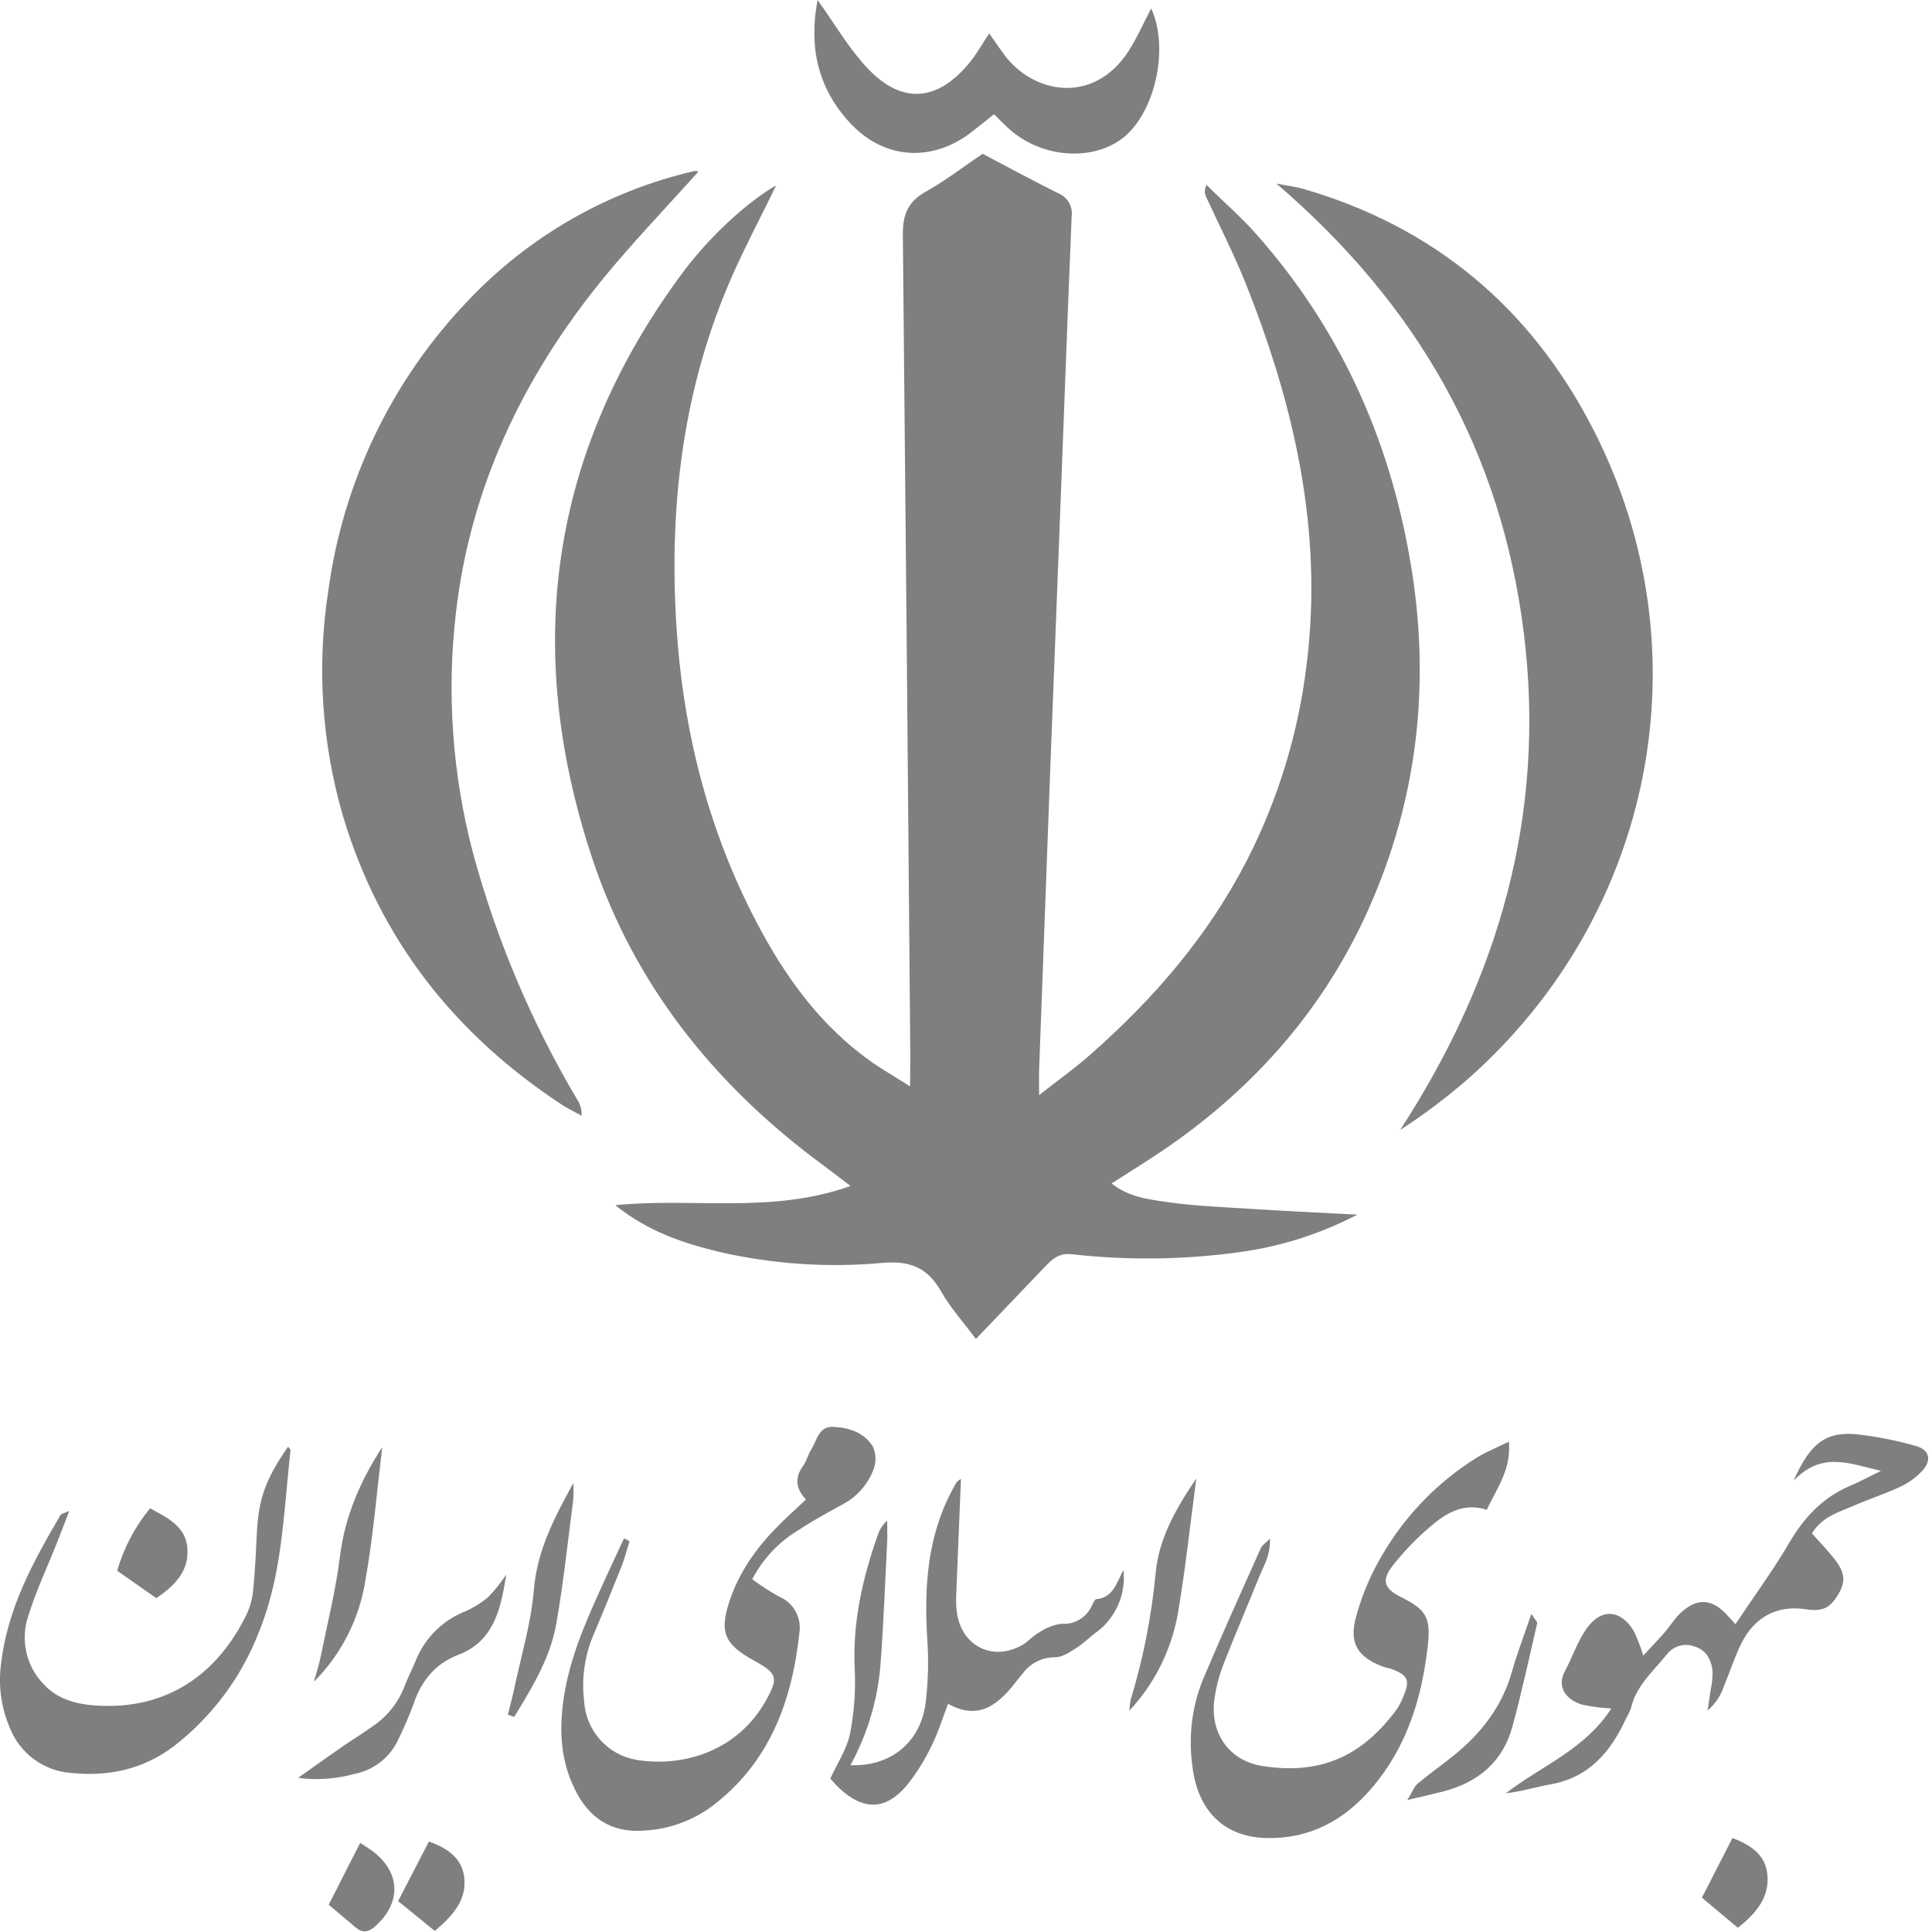 <svg width="35" height="35" viewBox="0 0 35 35" fill="none" xmlns="http://www.w3.org/2000/svg">
<g opacity="0.5" clip-path="url(#clip0_1_790)">
<path d="M17.801 2.786C18.268 3.031 18.714 3.274 19.169 3.5C19.338 3.567 19.44 3.743 19.414 3.925C19.343 5.611 19.284 7.291 19.218 8.974L19.021 14.072C18.956 15.839 18.89 17.604 18.825 19.369C18.82 19.497 18.825 19.625 18.825 19.839C19.184 19.555 19.488 19.343 19.768 19.091C20.912 18.084 21.894 16.944 22.596 15.572C23.158 14.47 23.521 13.276 23.67 12.047C23.975 9.616 23.444 7.325 22.551 5.095C22.342 4.577 22.085 4.078 21.851 3.569C21.817 3.5 21.82 3.417 21.859 3.35C22.154 3.648 22.473 3.919 22.75 4.232C24.251 5.923 25.156 7.9 25.543 10.135C25.924 12.324 25.698 14.44 24.792 16.47C23.992 18.264 22.746 19.681 21.144 20.788C20.821 21.01 20.487 21.214 20.137 21.44C20.454 21.69 20.818 21.73 21.164 21.779C21.649 21.848 22.142 21.867 22.631 21.898C23.248 21.937 23.865 21.966 24.589 22.005C23.919 22.354 23.195 22.584 22.447 22.685C21.44 22.823 20.42 22.835 19.41 22.721C19.193 22.698 19.073 22.8 18.946 22.932L17.679 24.257C17.461 23.96 17.22 23.698 17.047 23.392C16.805 22.968 16.491 22.838 16.006 22.877C15.009 22.97 14.005 22.903 13.029 22.679C12.378 22.52 11.745 22.315 11.147 21.833C12.574 21.691 13.97 21.997 15.408 21.485C15.188 21.318 15.053 21.213 14.916 21.112C12.978 19.687 11.503 17.87 10.735 15.567C9.463 11.756 9.957 8.183 12.371 4.934C12.879 4.252 13.568 3.639 14.059 3.36C13.764 3.977 13.426 4.597 13.159 5.244C12.356 7.186 12.124 9.224 12.252 11.309C12.374 13.292 12.86 15.176 13.825 16.929C14.317 17.821 14.921 18.614 15.749 19.209C15.959 19.361 16.185 19.489 16.487 19.68C16.487 19.438 16.493 19.284 16.491 19.127C16.45 14.169 16.405 9.214 16.356 4.259C16.351 3.878 16.454 3.647 16.782 3.466C17.135 3.268 17.463 3.014 17.801 2.786ZM23.122 3.325C23.351 3.37 23.477 3.384 23.597 3.418C25.977 4.104 27.733 5.573 28.864 7.78C30.923 11.794 29.959 16.591 26.572 19.565C26.191 19.895 25.788 20.197 25.365 20.47C27.152 17.718 28.014 14.752 27.605 11.464C27.196 8.175 25.685 5.523 23.122 3.325ZM12.652 3.109C12.071 3.759 11.455 4.398 10.899 5.08C9.472 6.841 8.52 8.832 8.259 11.105C8.091 12.552 8.194 14.017 8.562 15.426C8.986 17.003 9.623 18.513 10.454 19.915C10.512 20.003 10.541 20.107 10.537 20.213C10.418 20.146 10.294 20.088 10.18 20.014C8.242 18.739 6.882 17.025 6.212 14.779C5.828 13.46 5.737 12.072 5.946 10.714C6.211 8.737 7.094 6.896 8.467 5.459C9.579 4.28 11.011 3.459 12.585 3.097C12.608 3.096 12.631 3.1 12.652 3.109ZM15.088 25.849C15.375 25.859 15.648 25.949 15.81 26.199C15.87 26.328 15.877 26.475 15.829 26.608C15.726 26.89 15.521 27.122 15.256 27.258L15.052 27.371C14.848 27.484 14.646 27.599 14.45 27.729C14.101 27.941 13.817 28.245 13.628 28.609C13.784 28.726 13.948 28.832 14.119 28.927C14.371 29.032 14.521 29.297 14.483 29.57C14.35 30.823 13.938 31.94 12.891 32.728C12.531 32.991 12.102 33.142 11.658 33.163C11.084 33.205 10.661 32.941 10.405 32.395C10.127 31.827 10.127 31.219 10.238 30.611C10.367 29.909 10.663 29.264 10.956 28.621C11.07 28.369 11.189 28.119 11.305 27.867L11.405 27.921C11.357 28.072 11.319 28.228 11.26 28.376C11.09 28.804 10.916 29.23 10.736 29.654C10.587 30.022 10.534 30.423 10.582 30.818C10.613 31.348 11.002 31.788 11.521 31.88C12.358 32.022 13.355 31.733 13.871 30.814C14.105 30.397 14.084 30.318 13.675 30.092C13.103 29.78 13.02 29.559 13.241 28.931C13.438 28.39 13.775 27.953 14.179 27.561C14.307 27.436 14.442 27.317 14.601 27.164C14.413 26.966 14.394 26.768 14.55 26.553C14.616 26.462 14.641 26.341 14.703 26.246C14.721 26.218 14.737 26.186 14.752 26.154L14.767 26.121L14.782 26.088C14.84 25.962 14.909 25.843 15.088 25.849ZM17.409 26.792C17.38 27.486 17.35 28.193 17.323 28.897C17.317 29.012 17.322 29.126 17.339 29.239C17.437 29.834 17.999 30.099 18.519 29.801C18.631 29.736 18.715 29.63 18.834 29.568C18.952 29.487 19.087 29.435 19.228 29.416C19.463 29.435 19.684 29.303 19.781 29.086C19.803 29.043 19.831 28.973 19.861 28.97C20.162 28.944 20.226 28.681 20.352 28.441C20.401 28.873 20.22 29.298 19.875 29.56C19.745 29.653 19.63 29.771 19.495 29.857C19.377 29.931 19.24 30.025 19.113 30.024C18.881 30.021 18.661 30.132 18.524 30.321C18.492 30.359 18.46 30.396 18.43 30.436C18.111 30.852 17.76 31.187 17.175 30.867C17.065 31.153 16.989 31.404 16.873 31.634C16.753 31.886 16.604 32.123 16.43 32.341C16.047 32.797 15.644 32.804 15.209 32.398C15.149 32.344 15.097 32.28 15.042 32.22C15.168 31.945 15.337 31.692 15.398 31.415C15.469 31.053 15.499 30.685 15.487 30.317L15.484 30.238C15.443 29.396 15.623 28.601 15.898 27.819C15.93 27.714 15.99 27.62 16.072 27.548C16.072 27.676 16.078 27.803 16.072 27.931C16.035 28.655 16.008 29.38 15.955 30.104C15.91 30.762 15.723 31.401 15.406 31.978C16.146 32.007 16.684 31.552 16.77 30.839C16.815 30.463 16.825 30.085 16.799 29.707C16.738 28.753 16.799 27.823 17.264 26.969C17.285 26.925 17.31 26.882 17.338 26.842C17.359 26.822 17.383 26.805 17.409 26.792ZM10.385 26.869C10.392 26.968 10.392 27.067 10.385 27.166C10.287 27.918 10.209 28.673 10.077 29.419C9.974 30 9.68 30.504 9.379 30.999L9.315 31.104L9.2 31.062C9.239 30.906 9.282 30.751 9.315 30.595C9.44 30 9.622 29.405 9.671 28.805C9.729 28.087 10.046 27.49 10.385 26.869ZM31.385 33.297C31.709 33.42 31.969 33.594 32.014 33.928C32.069 34.339 31.843 34.641 31.483 34.924L30.832 34.378L31.385 33.297ZM27.336 26.116C27.367 26.522 27.216 26.806 27.065 27.092L27.031 27.156C26.998 27.22 26.965 27.284 26.935 27.351C26.52 27.217 26.197 27.408 25.91 27.657C25.661 27.869 25.433 28.105 25.23 28.363C25.019 28.637 25.077 28.781 25.385 28.935C25.847 29.165 25.923 29.311 25.864 29.827C25.756 30.78 25.479 31.664 24.84 32.405C24.34 32.983 23.728 33.312 22.952 33.298C22.175 33.284 21.697 32.802 21.602 32.001C21.527 31.473 21.59 30.934 21.787 30.439C22.125 29.636 22.486 28.842 22.841 28.046C22.862 27.996 22.92 27.96 23.006 27.874C23.016 28.11 22.944 28.269 22.876 28.419L22.854 28.466C22.844 28.489 22.834 28.513 22.824 28.536C22.601 29.086 22.368 29.627 22.152 30.181C22.083 30.366 22.033 30.559 22.004 30.754C21.906 31.373 22.25 31.892 22.86 31.991C23.895 32.158 24.664 31.835 25.299 30.971C25.346 30.903 25.384 30.83 25.415 30.753C25.551 30.44 25.513 30.349 25.204 30.234C25.158 30.216 25.106 30.214 25.062 30.196C24.595 30.021 24.43 29.771 24.57 29.276C24.679 28.88 24.841 28.5 25.053 28.149C25.473 27.436 26.059 26.837 26.759 26.403C26.922 26.303 27.099 26.233 27.336 26.116ZM27.742 29.237C27.803 29.337 27.854 29.377 27.847 29.408C27.703 30.031 27.568 30.655 27.401 31.272C27.227 31.918 26.777 32.291 26.145 32.454C25.961 32.502 25.775 32.543 25.495 32.609C25.593 32.452 25.621 32.362 25.683 32.312C25.896 32.135 26.123 31.973 26.341 31.798C26.832 31.402 27.21 30.916 27.389 30.289C27.485 29.949 27.612 29.62 27.742 29.237ZM33.695 25.99C34.036 26.032 34.374 26.1 34.705 26.194C34.956 26.264 35 26.453 34.825 26.644C34.713 26.764 34.58 26.861 34.432 26.931C34.151 27.063 33.854 27.158 33.57 27.282C33.305 27.398 33.012 27.474 32.825 27.778C32.961 27.933 33.107 28.081 33.234 28.245C33.426 28.489 33.438 28.653 33.305 28.878C33.151 29.138 33.018 29.199 32.703 29.152C32.196 29.078 31.785 29.289 31.545 29.775C31.422 30.025 31.336 30.293 31.229 30.552C31.172 30.722 31.07 30.872 30.934 30.987C30.953 30.861 30.974 30.735 30.991 30.61C31.016 30.497 31.027 30.383 31.024 30.268C31.002 30.059 30.902 29.885 30.689 29.825C30.512 29.762 30.314 29.82 30.198 29.969C30.155 30.022 30.111 30.073 30.067 30.124L29.986 30.215C29.799 30.428 29.617 30.645 29.548 30.94C29.526 31.002 29.498 31.062 29.464 31.118C29.186 31.732 28.789 32.201 28.088 32.326C27.82 32.373 27.559 32.456 27.28 32.487C27.919 31.992 28.706 31.7 29.191 30.951C29.012 30.941 28.833 30.918 28.658 30.88C28.383 30.794 28.193 30.572 28.348 30.279C28.487 30.019 28.58 29.729 28.75 29.493C29.02 29.121 29.378 29.163 29.608 29.567C29.671 29.705 29.725 29.847 29.769 29.993C29.921 29.828 30.041 29.705 30.153 29.576C30.252 29.464 30.327 29.334 30.433 29.232C30.741 28.935 31.022 28.955 31.308 29.28L31.439 29.424C31.778 28.915 32.127 28.441 32.422 27.936C32.7 27.463 33.052 27.102 33.561 26.898C33.7 26.838 33.837 26.762 34.075 26.647C33.485 26.505 32.999 26.295 32.492 26.825C32.805 26.116 33.102 25.917 33.695 25.99ZM21.672 26.785C21.562 27.609 21.475 28.437 21.334 29.255C21.213 29.906 20.91 30.509 20.459 30.991C20.462 30.925 20.47 30.858 20.483 30.793C20.708 30.054 20.859 29.295 20.933 28.526C20.985 27.88 21.304 27.326 21.672 26.785ZM14.811 0C15.124 0.436 15.373 0.87 15.704 1.224C16.334 1.9 16.987 1.847 17.572 1.125C17.697 0.972 17.795 0.793 17.92 0.606C18.009 0.732 18.096 0.858 18.186 0.982C18.71 1.701 19.812 1.909 20.448 0.921C20.605 0.674 20.723 0.402 20.854 0.153C21.172 0.831 20.952 1.96 20.394 2.456C19.876 2.912 18.964 2.888 18.351 2.395C18.237 2.304 18.137 2.197 18.008 2.069C17.872 2.176 17.736 2.287 17.599 2.394C16.88 2.949 16.005 2.89 15.391 2.218C14.816 1.594 14.649 0.853 14.811 0ZM5.219 26.209C5.235 26.232 5.266 26.255 5.263 26.275C5.244 26.441 5.228 26.608 5.212 26.775L5.196 26.942C5.191 26.997 5.186 27.053 5.181 27.109L5.165 27.276C5.09 28.055 4.992 28.829 4.69 29.567C4.373 30.386 3.839 31.102 3.146 31.637C2.592 32.055 1.966 32.187 1.295 32.119C0.791 32.086 0.352 31.761 0.171 31.285C0.024 30.935 -0.03 30.553 0.015 30.175C0.124 29.16 0.596 28.299 1.096 27.446C1.108 27.424 1.15 27.419 1.255 27.373C1.166 27.601 1.099 27.777 1.031 27.951C0.855 28.395 0.649 28.827 0.51 29.281C0.366 29.715 0.477 30.195 0.799 30.519C1.05 30.787 1.388 30.873 1.733 30.897C3.012 30.984 3.943 30.341 4.48 29.22C4.545 29.069 4.583 28.908 4.592 28.744C4.624 28.415 4.637 28.085 4.654 27.752C4.687 27.143 4.817 26.786 5.219 26.209ZM2.72 27.324L2.743 27.337L2.791 27.363C3.082 27.522 3.363 27.678 3.394 28.042C3.429 28.466 3.162 28.727 2.832 28.952L2.123 28.456C2.242 28.041 2.445 27.655 2.72 27.324ZM9.172 28.523L9.167 28.555L9.156 28.619C9.06 29.197 8.922 29.741 8.302 29.979C7.89 30.137 7.641 30.44 7.498 30.852C7.419 31.068 7.329 31.279 7.228 31.486C7.082 31.825 6.779 32.068 6.419 32.136C6.087 32.229 5.741 32.253 5.4 32.208C5.733 31.973 5.978 31.797 6.225 31.626C6.4 31.506 6.582 31.396 6.755 31.271C7.015 31.096 7.215 30.845 7.328 30.551C7.385 30.397 7.462 30.254 7.524 30.101C7.681 29.699 7.992 29.377 8.386 29.209C8.553 29.141 8.708 29.047 8.846 28.931C8.967 28.805 9.076 28.669 9.172 28.523ZM6.925 26.215C6.827 27.026 6.76 27.843 6.617 28.646C6.505 29.337 6.179 29.974 5.686 30.467C5.73 30.306 5.784 30.149 5.815 29.986C5.935 29.391 6.084 28.801 6.158 28.201C6.247 27.471 6.528 26.828 6.925 26.215ZM7.877 34.981L7.212 34.44C7.408 34.062 7.585 33.718 7.77 33.361C8.114 33.482 8.368 33.666 8.409 34.004C8.461 34.421 8.204 34.703 7.877 34.981ZM6.525 33.385C6.646 33.465 6.701 33.498 6.752 33.536C7.262 33.926 7.274 34.474 6.792 34.901C6.674 35.005 6.567 35.022 6.447 34.921C6.297 34.796 6.152 34.669 5.955 34.506L6.525 33.385Z" fill="black"/>
</g>
<defs>
<clipPath id="clip0_1_790">
<rect width="35" height="35" fill="white"/>
</clipPath>
</defs>
</svg>
